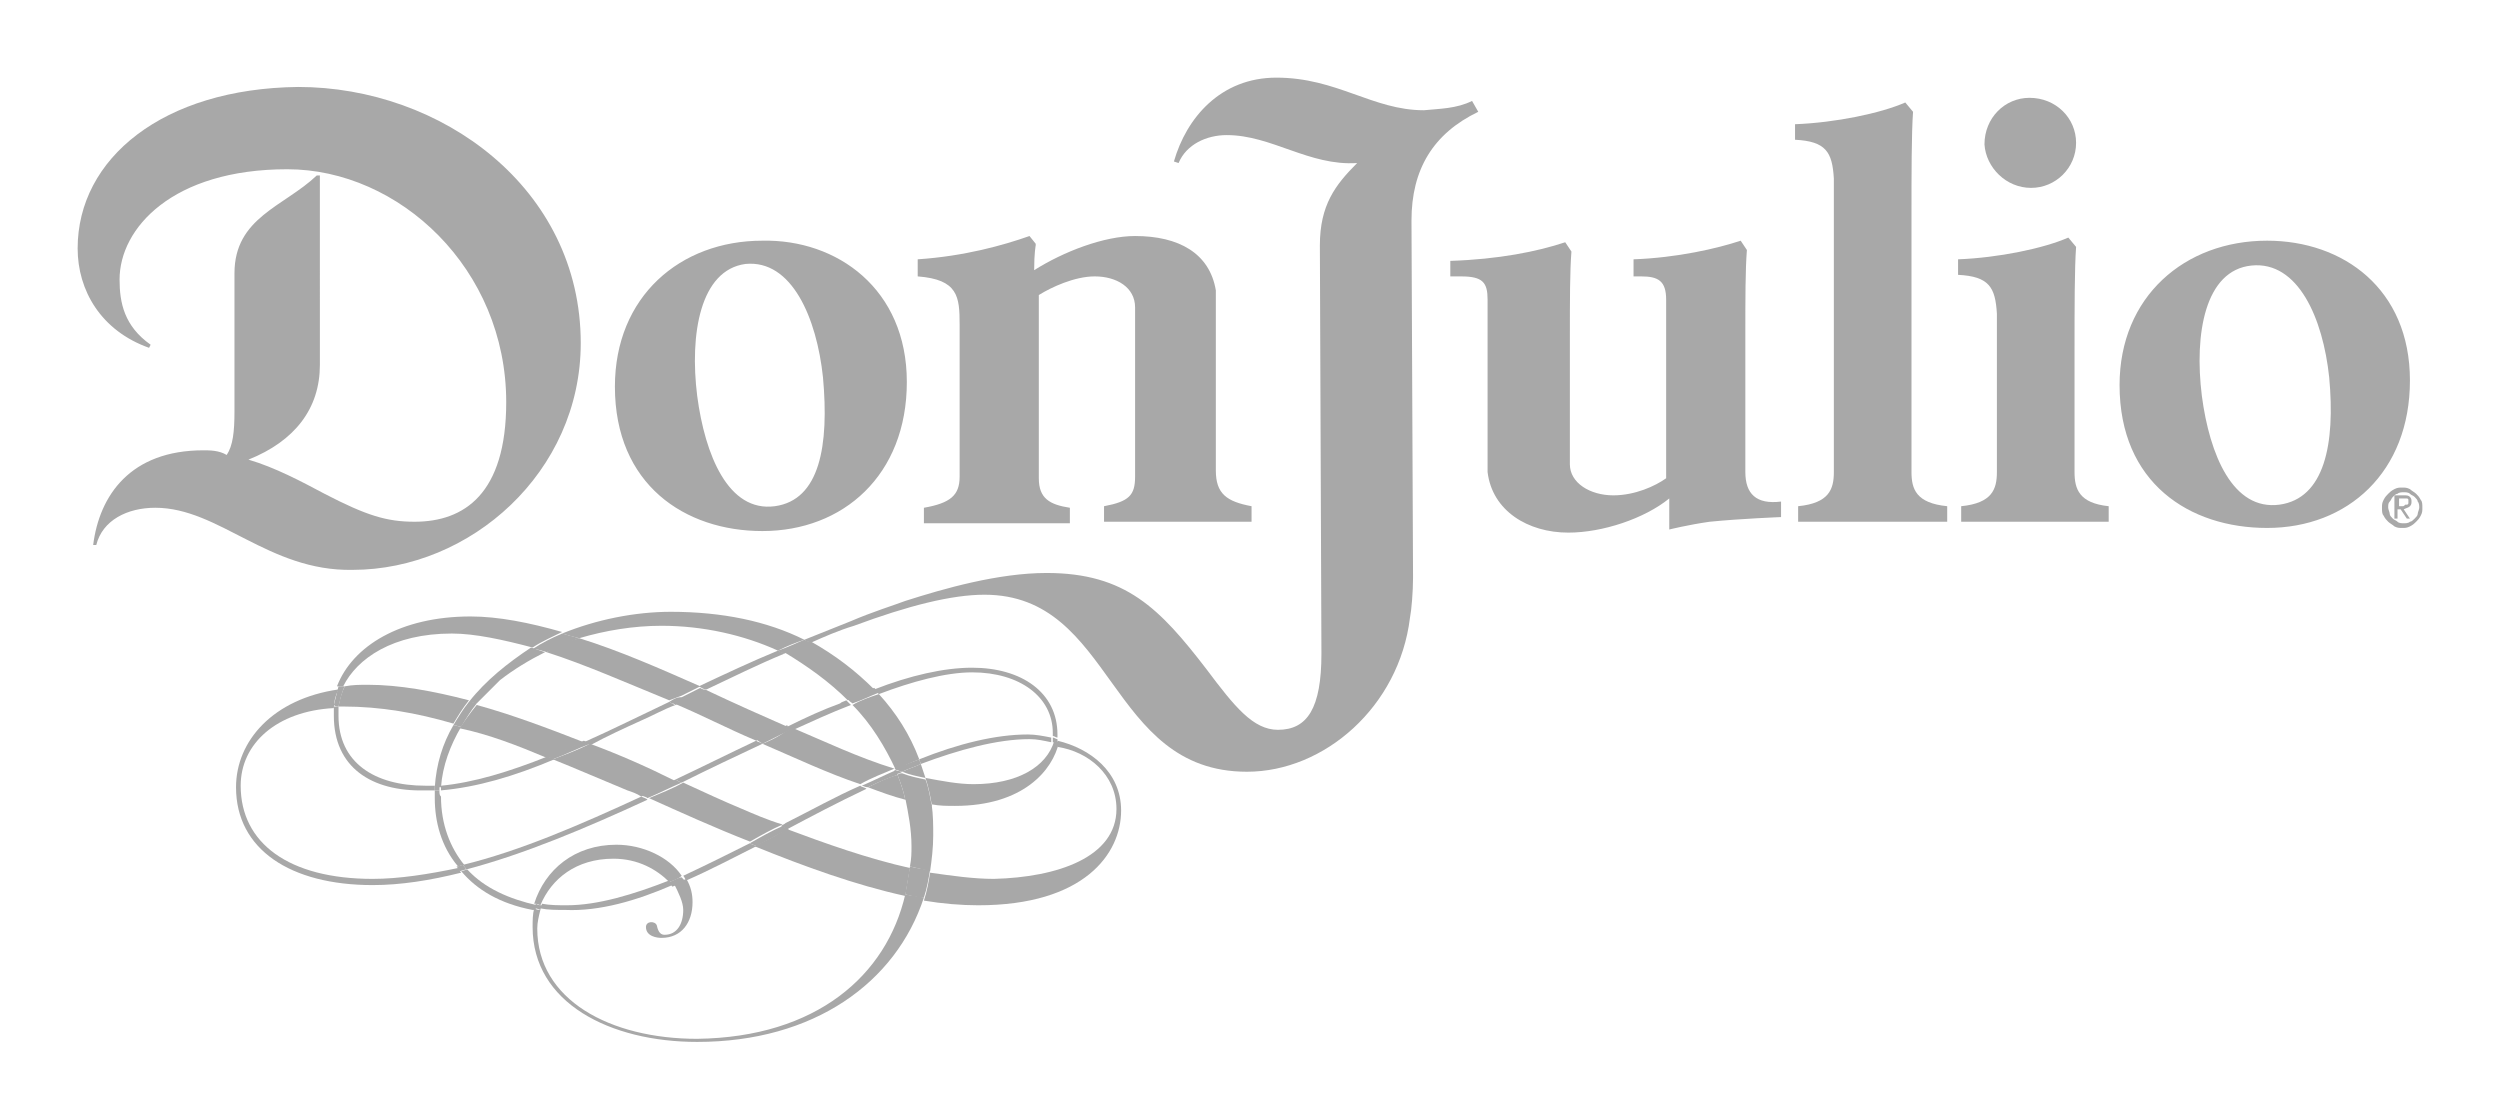 <svg xmlns="http://www.w3.org/2000/svg" id="don-julio" viewBox="-5 -5 161 72" width="161" height="72" y="408"><style>.hst0 {fill: #a8a8a8;}
</style><path class="hst0" d="M141.8 27.5c-3 .4-4.5-3.2-5-7-.5-4 .2-8.1 3.2-8.4 3-.3 4.6 3.4 5 7.2.4 4.3-.3 7.8-3.2 8.2m-.8-17c-5.3 0-9.5 3.6-9.5 9.3 0 6.3 4.5 9.2 9.5 9.2 5.2 0 9.2-3.6 9.2-9.5s-4.3-9-9.2-9M44.9 27.6c-3 .4-4.5-3.3-5-7.1-.5-4 .2-8.1 3.1-8.5 3-.3 4.6 3.5 5 7.3.4 4.4-.2 7.9-3.1 8.3m-.8-17.1c-5.3 0-9.5 3.6-9.5 9.4 0 6.3 4.5 9.3 9.5 9.3 5.2 0 9.3-3.6 9.3-9.6s-4.5-9.2-9.3-9.1M33 42.9c-.8.4-1.6.7-2.4 1 1.5.6 3.1 1.3 4.8 2 .3.1.6.2.9.4.7-.3 1.5-.7 2.2-1-1.8-.9-3.6-1.7-5.5-2.4"/><path class="hst0" d="M38.5 45.2c-.7.4-1.5.7-2.2 1 .1.1.3.1.4.2.7-.3 1.5-.7 2.2-1-.1 0-.2-.1-.4-.2M23.4 45.6v.3c2.3-.2 4.7-.9 7.3-2-.1-.1-.3-.1-.4-.2-2.5 1-4.8 1.7-6.9 1.9"/><path class="hst0" d="M32.6 42.7c-.8.4-1.6.7-2.4 1 .1.1.3.1.4.2.8-.3 1.6-.7 2.4-1-.1-.1-.2-.1-.4-.2"/><path class="hst0" d="M30.2 43.8c.8-.3 1.6-.7 2.4-1-2.3-.9-4.7-1.8-6.9-2.4-.4.5-.7.9-1.1 1.5 1.9.4 3.7 1.1 5.6 1.9M23 45.6v.3h.3v-.3H23"/><path class="hst0" d="M24.7 41.8c-.2 0-.3-.1-.5-.1-.7 1.2-1.1 2.5-1.2 4h.4c.1-1.4.6-2.7 1.3-3.9"/><path class="hst0" d="M25.7 40.3c-.2-.1-.4-.1-.5-.1-.4.5-.7 1-1 1.5.2 0 .3.1.5.1.3-.5.6-1 1-1.5M53.1 44.7c.4-.2.8-.3 1.2-.5 0-.1-.1-.2-.1-.3-.5.2-1.1.4-1.6.6.2.1.4.2.5.2"/><path class="hst0" d="M54.6 45.1l-.3-.9c-.4.2-.8.3-1.2.5.5.2 1 .3 1.5.4M52.6 44.5c0 .1 0 .1 0 0 0 .1 0 0 0 0M52.8 44.9c.2.5.4 1.1.5 1.6.6.2 1.2.3 1.7.4-.1-.6-.2-1.2-.4-1.7-.5-.1-1-.2-1.5-.4-.1 0-.2 0-.3.1M43.3 49.3c.1.1.3.1.4.2.6-.3 1.1-.6 1.7-.9.1-.1.3-.1.4-.2-.1-.1-.3-.1-.4-.2-.7.3-1.4.7-2.1 1.1M42.8 47.1c-1.2-.5-2.5-1.1-3.8-1.7-.7.4-1.5.7-2.2 1 2 .9 4.2 1.9 6.5 2.8.7-.4 1.4-.8 2.1-1.1-1-.3-1.9-.7-2.6-1"/><path class="hst0" d="M45.6 48c-.1.1-.2.1-.3.2.1.1.3.1.4.2 1.5-.8 3.2-1.7 5.1-2.6-.1-.1-.3-.1-.4-.2-1.6.7-3.2 1.6-4.8 2.4M52.6 44.6c0 .1.1.2.1.3.1-.1.3-.1.4-.2-.1 0-.3-.1-.5-.1M50.9 45.7c.8.3 1.6.6 2.4.8-.1-.5-.3-1.1-.5-1.6-.7.2-1.3.5-1.9.8M56.8 15.9v9.8c0 1.2-.6 1.7-2.3 2v1h9.4v-1c-1.3-.2-2-.6-2-1.9V14c.8-.5 2.3-1.2 3.6-1.2 1.4 0 2.6.7 2.6 2v10.9c0 1.2-.4 1.6-2 1.9v1h9.5v-1c-1.6-.3-2.3-.8-2.3-2.3V13.7c-.4-2.4-2.4-3.5-5.2-3.5-2 0-4.6 1-6.5 2.2 0-1.1.1-1.6.1-1.6v-.1l-.4-.5c-1.7.6-4.2 1.3-7.2 1.5v1.1c2.6.2 2.7 1.3 2.7 3.1M36.3 41.4c.7-.3 1.4-.7 2.2-1-.1 0-.2-.1-.2-.1-.1 0-.1-.1-.2-.1-1.9.9-3.7 1.8-5.5 2.6.1.1.3.1.4.2 1.1-.6 2.2-1.1 3.3-1.6M125.8 7.1c1.6 0 2.9-1.3 2.9-2.9 0-1.6-1.3-2.9-3-2.9-1.6 0-2.9 1.3-2.9 3 .1 1.5 1.4 2.8 3 2.8"/><path class="hst0" d="M50.9 45.7c.6-.3 1.3-.6 1.9-.8 0-.1-.1-.2-.1-.3-.7.3-1.5.7-2.2 1 .1 0 .2.1.4.1M39 51.4c.1.1.1.2.2.3 1.6-.7 3.1-1.5 4.5-2.2-.1-.1-.3-.1-.4-.2-1.4.7-2.8 1.4-4.3 2.1M38.9 45.4c1.8-.9 3.5-1.7 5.2-2.5-.1-.1-.3-.1-.4-.2-1.7.8-3.5 1.7-5.2 2.5.2.1.3.2.4.2M38.1 51.8c.1.1.1.2.2.3.3-.1.5-.2.8-.3 0-.1-.1-.2-.2-.3-.2 0-.5.2-.8.3"/><path class="hst0" d="M39 53.6c0 .9-.4 1.6-1.2 1.6-.2 0-.4-.1-.5-.6-.1-.3-.7-.3-.7.1 0 .6.7.7 1 .7 1.3 0 2-1 2-2.3 0-.5-.1-1-.4-1.5-.3.1-.5.2-.8.3.3.6.6 1.2.6 1.7M32.4 17.1c0-10-9-16.5-18.2-16.5C5.5.7 0 5.2 0 11c0 2.7 1.5 5.3 4.6 6.4l.1-.2c-1.7-1.2-2-2.7-2-4.2 0-3.3 3.4-7.1 10.8-7.1 7.2 0 14.1 6.4 14.1 15 0 5.9-2.7 7.7-5.9 7.7-1.8 0-3.1-.4-5.8-1.8-1.5-.8-3.2-1.7-4.9-2.2 3-1.2 4.6-3.3 4.6-6.1V6.3h-.2c-2.1 2-5.3 2.7-5.3 6.3v8.9c0 1.3-.1 2.2-.5 2.8-.5-.3-1.1-.3-1.5-.3-4.7 0-6.7 2.9-7.1 6.1h.2c.4-1.6 2-2.4 3.8-2.4 4.1 0 7.3 4.1 12.7 4 7.6 0 14.7-6.3 14.7-14.6M24.2 41.6c.3-.5.6-1 1-1.5-2.3-.6-4.5-1-6.5-1-.5 0-1 0-1.5.1-.2.4-.3.8-.4 1.3h.3c2.4 0 4.7.4 7.1 1.1M54.2 43.9c-.6-1.6-1.5-3-2.6-4.2-.6.2-1.2.4-1.7.7 1.2 1.2 2.1 2.7 2.8 4.2.5-.3 1-.5 1.5-.7M53.6 50.8l-.3 1.8c.4.1.8.2 1.2.2.2-.6.3-1.2.4-1.8-.4 0-.9-.1-1.3-.2M62.8 42.8c.1 0 .2.1.3.1v-.3c-.1 0-.2-.1-.3-.1v.3M45.7 41.8s.1 0 .1.1c.1 0 .2.1.3.1 1.1-.5 2.4-1.1 3.7-1.6l-.3-.3c-.2.1-.3.1-.4.2-1.1.4-2.2.9-3.4 1.5"/><path class="hst0" d="M66.9 47.1c0 3.1-3.8 4.4-7.9 4.5-1.3 0-2.7-.2-4.1-.4-.1.6-.2 1.2-.4 1.8 1.2.2 2.4.3 3.5.3 6.8 0 9.2-3.3 9.2-6.1 0-2.5-2-4-4.1-4.5v.4c2 .3 3.8 1.8 3.8 4M54.2 43.9c0 .1.1.2.1.3 2.4-.9 4.9-1.6 7-1.6.5 0 .9.1 1.4.2v-.3c-.5-.1-1-.2-1.5-.2-2.1 0-4.5.6-7 1.6M55 46.8c-.5-.1-1.1-.2-1.7-.4.2 1 .4 2 .4 3.1 0 .4 0 .8-.1 1.3.4.1.9.2 1.3.3.1-.7.2-1.5.2-2.3 0-.6 0-1.3-.1-2M49.9 40.3c.6-.2 1.2-.5 1.7-.7l-.3-.3c-.6.2-1.1.4-1.7.7.1.2.2.2.3.3"/><path class="hst0" d="M57.7 45.5c-1 0-2-.2-3.1-.4.2.6.3 1.1.4 1.7.5.1 1 .1 1.5.1 4.4 0 6.3-2.3 6.7-4.1-.1 0-.2-.1-.3-.1-.5 1.7-2.4 2.8-5.2 2.8M57.6 38.3c3.1 0 5.2 1.6 5.2 3.9v.2c.1 0 .2.1.3.1v-.2c0-2.7-2.3-4.3-5.5-4.3-1.8 0-4 .5-6.3 1.4l.3.3c2.1-.8 4.3-1.4 6-1.4M16.8 40.5c.1-.4.2-.9.4-1.3h-.4l-.3 1.2c.1.1.2.1.3.1M24.8 50.7c-.1 0-.2.1-.4.1.1.1.1.2.2.3.1 0 .3-.1.4-.1 0-.1-.1-.2-.2-.3"/><path class="hst0" d="M19 51.6c-5.4 0-8.5-2.3-8.5-6 0-2.7 2.3-4.8 6-5 0-.4.1-.8.3-1.2-4.2.6-6.6 3.3-6.6 6.3 0 4 3.5 6.3 8.8 6.3 1.8 0 3.7-.3 5.7-.8-.1-.1-.1-.2-.2-.3-1.9.4-3.8.7-5.5.7M49.6 40.1c.6-.2 1.2-.5 1.7-.7-1.2-1.2-2.5-2.2-4.1-3.1-.6.2-1.1.5-1.7.7 1.5.9 2.9 1.9 4.1 3.1M44.1 42.9c2.1.9 4.2 1.9 6.3 2.6.7-.4 1.5-.7 2.2-1-2.3-.7-4.6-1.8-6.5-2.6-.3.1-.5.2-.8.4-.3.2-.7.4-1.2.6M37.6 35.3c2.7 0 5.3.6 7.5 1.6.6-.3 1.1-.5 1.7-.7-2.4-1.2-5.3-1.8-8.6-1.8-2.3 0-4.8.5-7 1.4.3.1.7.2 1.1.3 1.7-.5 3.5-.8 5.3-.8M39.9 61.9c-5.6 0-10.3-2.5-10.3-7.1 0-.4.1-.8.2-1.2-.1 0-.2 0-.4-.1-.1.4-.1.8-.1 1.2 0 4.9 5 7.4 10.6 7.4 7.5 0 12.8-3.8 14.6-9.3-.4-.1-.8-.1-1.2-.2-1.2 5.2-5.7 9.2-13.4 9.3M24.1 35.8c1.5 0 3.3.4 5.2.9.6-.4 1.3-.7 1.9-1-2.1-.6-4.1-1-5.9-1-4.5 0-7.6 1.9-8.6 4.5h.4c.9-1.8 3.2-3.4 7-3.4M40.5 39.4c1.7-.8 3.3-1.6 5-2.3-.1-.1-.2-.1-.4-.2-1.7.7-3.4 1.5-5.1 2.3.2.1.3.2.5.2"/><path class="hst0" d="M30.2 37l2.1-.9c-.4-.1-.7-.2-1.1-.3-.7.3-1.3.6-1.9 1 .3 0 .6.1.9.2M25.1 51c-.1 0-.3.1-.4.1 1 1.2 2.5 2.1 4.6 2.5h.2c0-.1 0-.2.1-.3-1.8-.4-3.4-1.1-4.5-2.3M22.4 45.9h.6v-.3h-.6c-3.3 0-5.6-1.5-5.6-4.5v-.6h-.3v.6c0 3.3 2.4 4.9 5.9 4.8M128.6 25.4v-7.8c0-2.8 0-5.3.1-6.7l-.5-.6c-1.6.7-4.5 1.3-7.1 1.4v1c2 .1 2.4.8 2.5 2.5v10.2c0 1.1-.3 2-2.3 2.2v1h9.5v-1c-1.9-.2-2.2-1.1-2.2-2.2"/><path class="hst0" d="M25.2 40.2c.2 0 .3.1.5.1l1.5-1.5c.9-.7 1.9-1.3 2.9-1.8l-.9-.3c-1.5 1-2.9 2.1-4 3.5M118.1 25.4V8.9c0-2.7 0-5.3.1-6.7l-.5-.6c-1.6.7-4.5 1.3-7.1 1.4v1c2 .1 2.4.8 2.5 2.5v18.9c0 1.1-.3 2-2.3 2.2v1h9.6v-1c-2-.2-2.3-1.1-2.3-2.2M29.9 53.3c-.1 0-.2 0-.4-.1 0 .1-.1.2-.1.3.1 0 .2 0 .4.1 0-.1.1-.2.1-.3M38.9 39.8l1.2-.6c-2.5-1.1-5.2-2.3-7.8-3.1-.7.2-1.5.5-2.1.9 2.5.8 5.2 2 7.9 3.1.3-.1.5-.2.8-.3M43.7 42.7c.7-.3 1.3-.6 2-.9-1.6-.7-3.4-1.5-5.3-2.4-.7.3-1.3.6-2 .9 1.7.7 3.4 1.6 5.3 2.4"/><path class="hst0" d="M44.1 42.9l1.2-.6c.2-.1.5-.2.8-.4-.1 0-.2-.1-.3-.1 0 0-.1 0-.1-.1-.7.3-1.3.6-2 .9.2.2.3.2.4.3M38.1 40.2c.1 0 .1.1.2.1s.2.1.2.1c.6-.3 1.3-.6 2-.9-.1-.1-.3-.1-.4-.2l-1.2.6c-.3 0-.5.1-.8.3M107.4 25.4v-8.6c0-2.7 0-4.4.1-5.7l-.4-.6c-1.5.5-4.1 1.1-6.9 1.2v1.1h.5c1.1 0 1.6.3 1.6 1.5v11.5c-.7.5-2 1.1-3.4 1.1-1.5 0-2.8-.8-2.8-2v-8c0-2.7 0-4.4.1-5.7l-.4-.6c-1.8.6-4.3 1.1-7.4 1.2v1h.7c1.4 0 1.7.4 1.7 1.5v11.1c.3 2.5 2.6 3.9 5.2 3.9 2.2 0 4.9-.9 6.5-2.2v2s1.2-.3 2.6-.5c2-.2 4.6-.3 4.6-.3v-1c-1.6.2-2.3-.5-2.3-1.9"/><path class="hst0" d="M90.2 2.2l-.4-.7c-1 .5-2.1.5-3.1.6-3.3 0-5.6-2.1-9.5-2.1-3.6 0-5.8 2.6-6.6 5.4l.3.1c.5-1.2 1.8-1.8 3.1-1.8 2.9 0 5.3 2 8.4 1.8C81 6.9 80 8.2 80 10.8l.1 26.3c0 3.5-.9 4.9-2.8 4.9-1.6 0-2.8-1.5-4.6-3.9-3-3.9-5.2-6.2-10.3-6.2-3.1 0-6.6 1-9.1 1.8-.8.3-2.1.7-3.5 1.3l-3 1.2c.1.1.2.1.4.2.9-.4 1.8-.8 2.8-1.1 3.5-1.3 6.3-2 8.4-2 8.4 0 7.9 11.4 16.9 11.4 5 0 9.8-4.2 10.5-9.9.1-.5.2-1.7.2-2.6l-.1-23c0-3.3 1.4-5.6 4.3-7M34.5 50.3c1.6 0 2.8.7 3.6 1.5.3-.1.6-.2.8-.4-.8-1.2-2.5-2-4.2-2-2.7 0-4.6 1.6-5.3 3.8.1 0 .2 0 .4.1.7-1.7 2.3-3 4.7-3"/><path class="hst0" d="M38.3 52c-.1-.1-.1-.2-.2-.3-2.3.9-4.6 1.6-6.6 1.6-.5 0-1.1 0-1.6-.1 0 .1-.1.2-.1.3.5.1 1 .1 1.6.1 2.2.1 4.6-.6 6.9-1.6M45.1 36.9c.1.1.2.1.4.2.6-.3 1.1-.5 1.7-.7-.1-.1-.2-.1-.4-.2-.5.2-1.1.5-1.7.7M23.3 45.9H23v.5c0 1.5.4 3.1 1.5 4.4.1 0 .2-.1.4-.1-.9-1.1-1.5-2.6-1.5-4.4-.1-.1-.1-.2-.1-.4M45.3 48.6c-.5.3-1.1.6-1.7.9 3.2 1.3 6.5 2.5 9.7 3.2l.3-1.8c-2.7-.6-5.5-1.6-7.9-2.5-.1 0-.3.1-.4.2"/><path class="hst0" d="M36.3 46.3c-3.9 1.8-7.8 3.5-11.5 4.4.1.1.2.2.2.3 3.8-1 7.8-2.7 11.7-4.5-.1-.1-.2-.1-.4-.2M150.7 28.1c0 .1-.1.2-.2.3-.1.1-.2.2-.3.2-.1.1-.3.1-.4.1-.1 0-.3 0-.4-.1-.1-.1-.2-.1-.3-.2-.1-.1-.2-.2-.2-.3 0-.1-.1-.3-.1-.4 0-.2 0-.3.1-.4.1-.1.1-.2.2-.3.1-.1.2-.2.3-.2.1-.1.3-.1.4-.1.1 0 .3 0 .4.1.1.1.2.1.3.2.1.1.2.2.2.3.1.1.1.3.1.4 0 .1-.1.3-.1.4m.2-.9c-.1-.2-.2-.3-.3-.4-.1-.1-.3-.2-.4-.3-.2-.1-.3-.1-.5-.1s-.3 0-.5.1-.3.2-.4.3c-.1.1-.2.2-.3.4-.1.2-.1.3-.1.5s0 .4.1.5c.1.2.2.3.3.4.1.1.3.2.4.3.2.1.3.1.5.1s.3 0 .5-.1.3-.2.4-.3c.1-.1.2-.2.3-.4.1-.2.1-.3.1-.5s0-.4-.1-.5"/><path class="hst0" d="M149.7 27.6h-.2v-.5h.5s.1 0 .1.1v.2s0 .1-.1.1h-.1c-.1.1-.1.1-.2.1m.5 0c.1-.1.1-.2.1-.3 0-.1 0-.2-.1-.3-.1-.1-.2-.1-.4-.1h-.6v1.5h.2v-.6h.2l.4.6h.2l-.4-.6c.2-.1.3-.1.4-.2"/></svg>